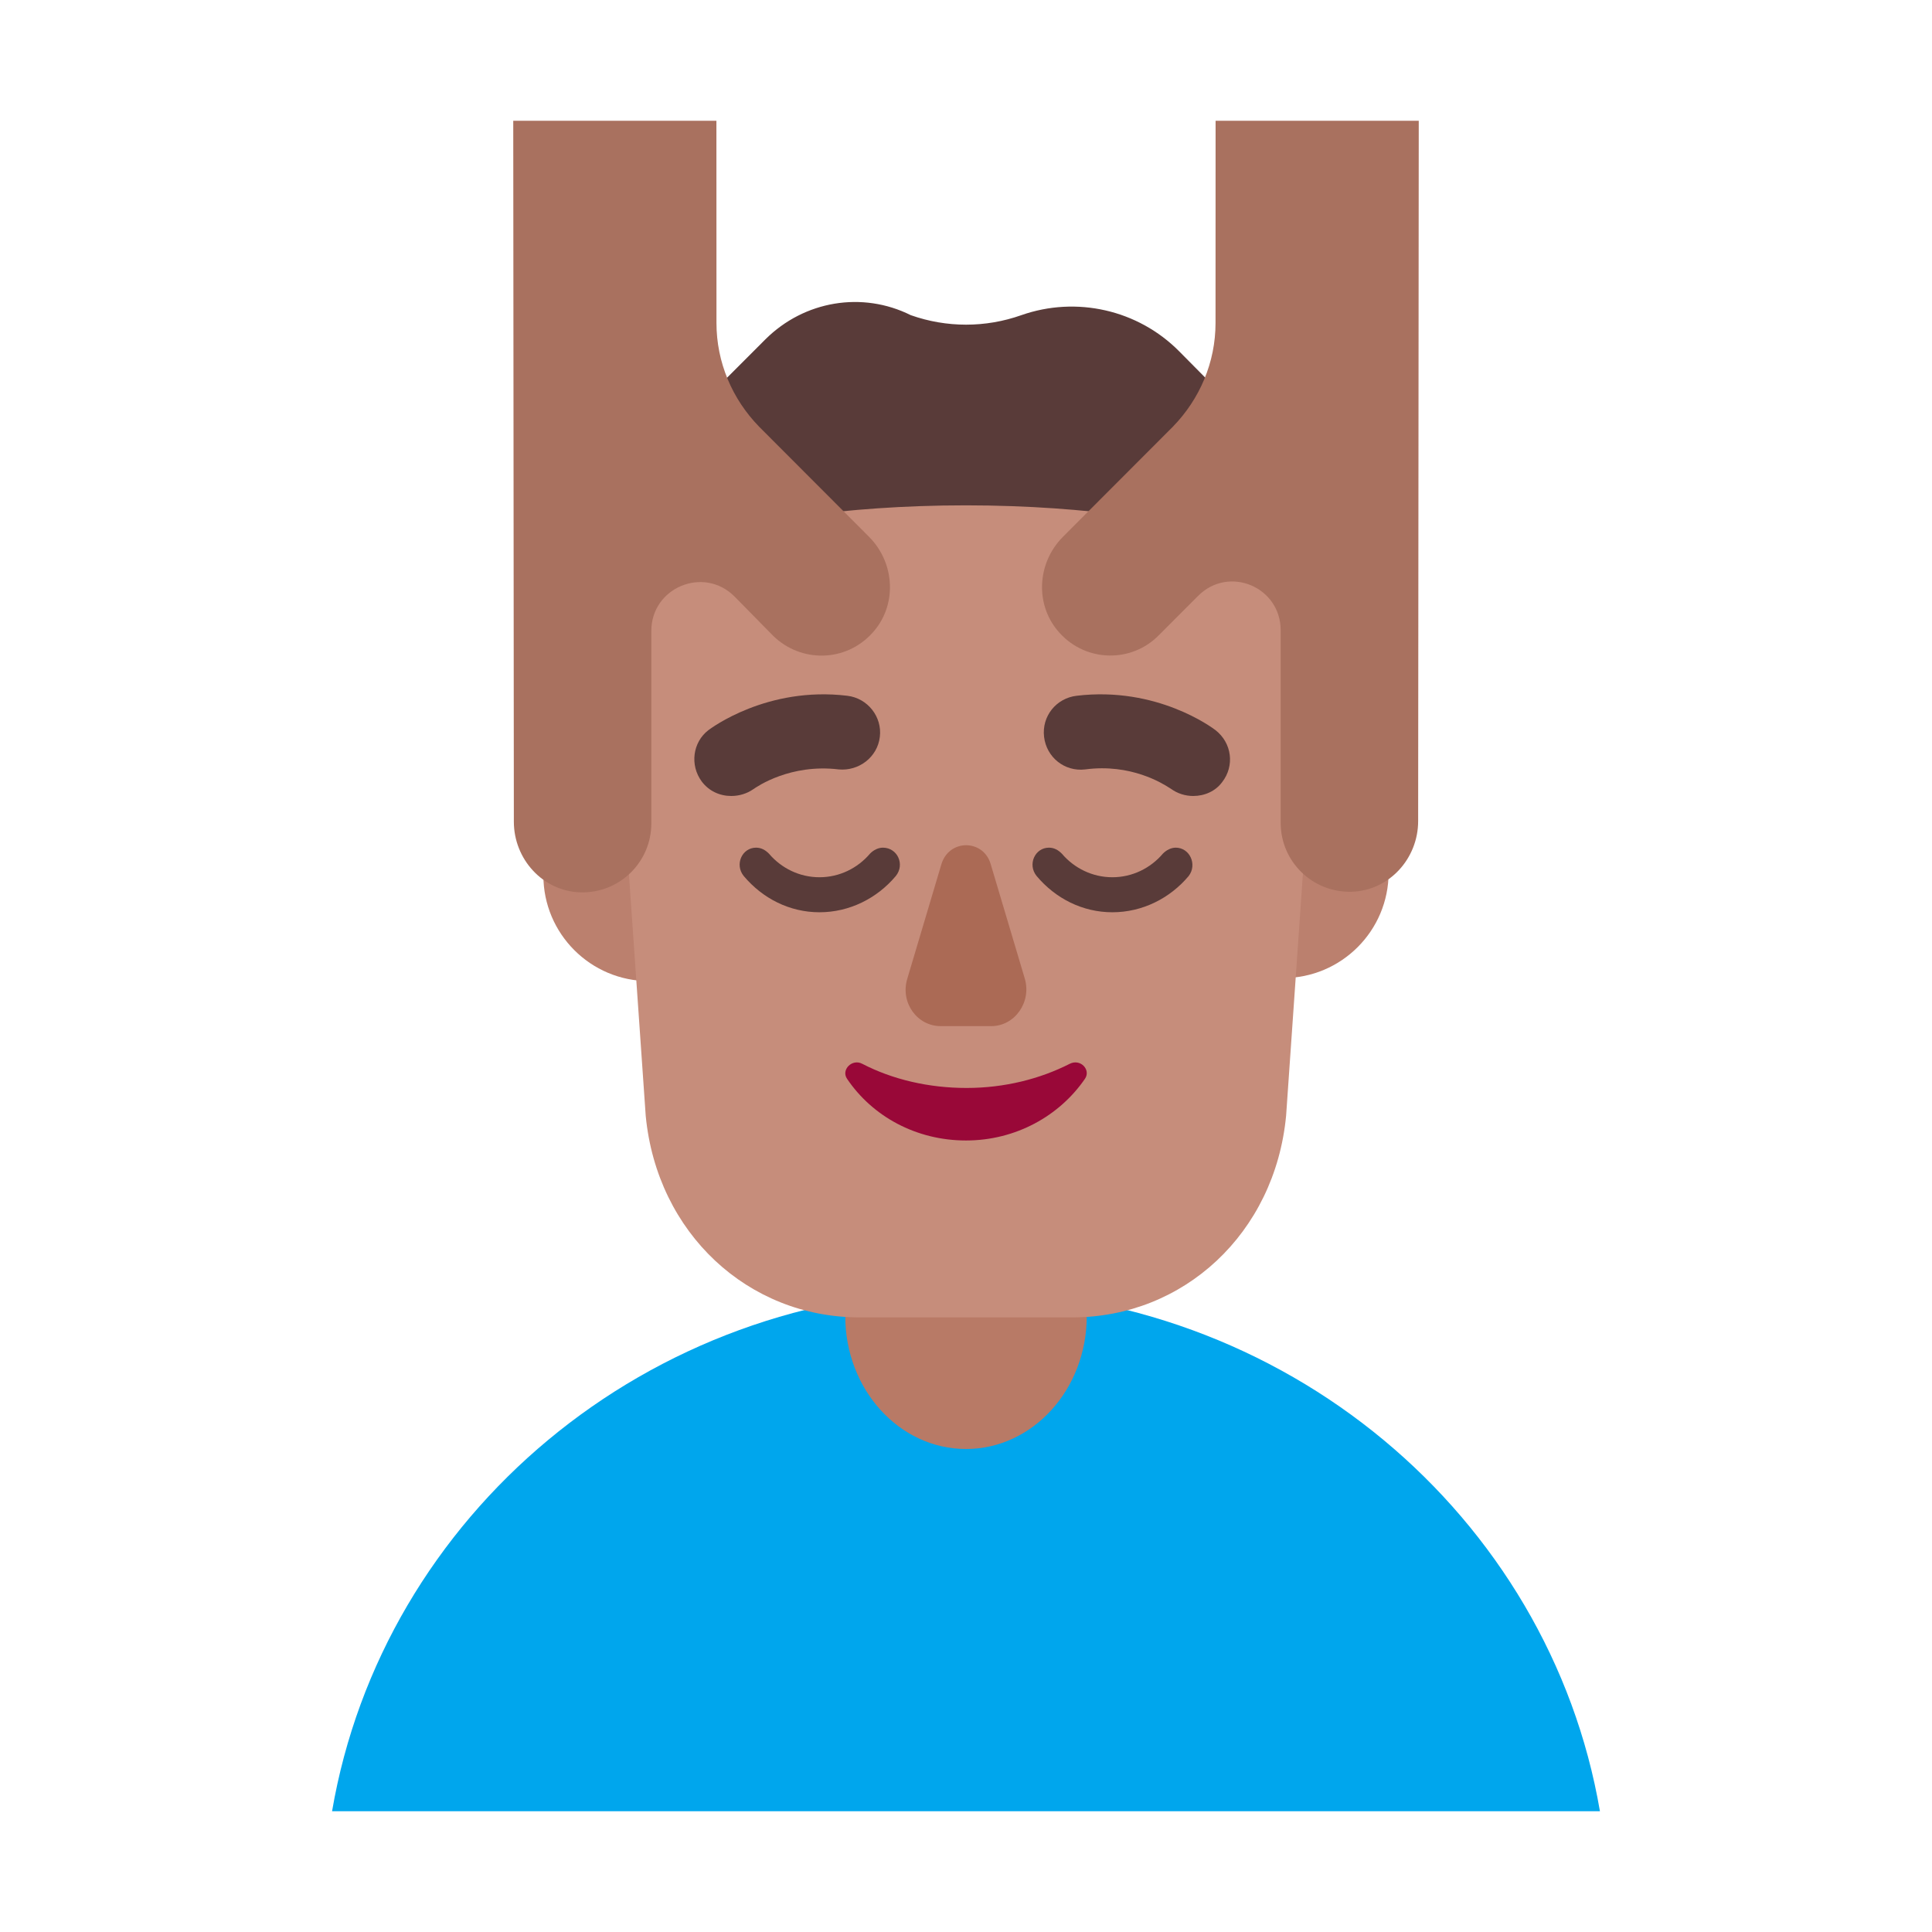 <svg enable-background="new 0 0 128 128" viewBox="0 0 32 32" xmlns="http://www.w3.org/2000/svg"><path d="m23 14.45c0 .966-.783 1.75-1.75 1.75s-1.75-.784-1.75-1.75c0-.967.783-1.75 1.75-1.75s1.75.783 1.75 1.75z" fill="#bb806e"/><path d="m12.5 14.5c0 .966-.783 1.75-1.75 1.75s-1.75-.784-1.75-1.75c0-.967.783-1.75 1.75-1.75s1.75.783 1.75 1.75z" fill="#bb806e"/><path d="m26.5 30c-.836-4.89-5.217-8.63-10.505-8.63-5.288 0-9.659 3.74-10.495 8.63z" fill="#00a6ed"/><path d="m16 24c-1.104 0-2-.986-2-2.201v-2.597c0-1.215.896-2.201 2-2.201s2 .986 2 2.201v2.597c0 1.215-.896 2.201-2 2.201z" fill="#b87a66"/><path d="m15.513 6.53c-3.048 0-5.466 2.63-5.25 5.73l.432 6.22c.187 1.95 1.701 3.34 3.539 3.34h3.529c1.839 0 3.353-1.39 3.539-3.34l.432-6.22c.216-3.1-2.202-5.73-5.25-5.73z" fill="#c68d7b"/><path d="m11.623 12.944c.12.16.3.24.49.24.13 0 .26-.04.36-.11.001-.001.003-.002.005-.003.062-.043.612-.424 1.415-.327.33.03.64-.2.68-.54.04-.33-.2-.64-.54-.68-1.327-.16-2.256.537-2.3.57-.26.2-.31.58-.11.85z" fill="#593b39"/><path d="m19.393 13.064c.11.08.24.12.37.12.19 0 .37-.08.48-.23.21-.27.16-.65-.11-.86l-.001-.001c-.052-.039-.969-.728-2.299-.569-.34.04-.58.34-.54.68s.34.58.68.54c.759-.101 1.285.234 1.399.307.011.007.018.011.021.013z" fill="#593b39"/><path d="m15.592 14.316-.566 1.9c-.115.39.163.78.556.78h.835c.393 0 .672-.4.556-.79l-.566-1.9c-.125-.41-.691-.41-.815.01z" fill="#ab6a55"/><path d="m16.01 18.02c-.628 0-1.226-.14-1.728-.4-.168-.09-.356.1-.251.25.419.62 1.142 1.02 1.969 1.02s1.55-.41 1.969-1.02c.105-.15-.073-.34-.251-.25-.492.25-1.079.4-1.707.4z" fill="#990838"/><g fill="#593b39"><path d="m14.409 14.14c.058-.06.136-.1.214-.1.243 0 .369.28.214.47-.311.37-.768.6-1.264.6s-.943-.23-1.254-.6c-.155-.19-.029-.47.204-.47.087 0 .155.04.214.1.204.24.505.39.836.39.331 0 .632-.15.836-.39z"/><path d="m19.26 14.14c.058-.06.136-.1.214-.1.233 0 .36.28.214.47-.311.37-.768.6-1.264.6s-.943-.23-1.254-.6c-.155-.19-.029-.47.204-.47.087 0 .155.04.214.1.204.24.506.39.836.39.331 0 .632-.15.836-.39z"/><path d="m21.81 7.63-.466-.24c-.337-.17-.634-.39-.901-.65l-.911-.92c-.683-.69-1.704-.92-2.615-.6-.594.21-1.238.21-1.832 0-.802-.4-1.763-.24-2.407.4l-1.119 1.12c-.258.27-.565.49-.891.65l-.466.24c-.862.43-1.337 1.39-1.169 2.35l.624 3.44c.059.34.357.59.693.6 0 0-.069-.98-.109-1.61-.01-.31-.119-.62.119-.84l.198-.18c.277-.25 0-.7 0-1.08l.673-.88c0-.27.188-.51.446-.58.703-.18 2.219-.48 4.318-.48s3.615.3 4.318.48c.267.07.446.31.446.58l1.406 1.01c0 .38-.444.7-.167.95l-.586.2c.238.22.366.53.347.85-.04.63-.109 1.6-.109 1.6.337-.02.624-.27.683-.6l.624-3.44c.188-.98-.287-1.94-1.149-2.37z"/></g><path d="m11.866 2h-3.365l.01 11.61c0 .62.479 1.15 1.099 1.17.649.02 1.178-.5 1.178-1.14v-3.19c0-.72.869-1.08 1.378-.57l.639.65c.459.45 1.198.44 1.638-.04.419-.45.389-1.16-.05-1.6l-1.817-1.82c-.449-.46-.709-1.07-.709-1.72z" fill="#a9715f"/><path d="m20.134 2h3.365l-.01 11.6c0 .62-.479 1.15-1.099 1.17-.649.02-1.178-.5-1.178-1.14v-3.19c0-.72-.859-1.08-1.368-.57l-.649.65c-.449.46-1.198.45-1.638-.03-.419-.45-.39-1.16.05-1.6l1.817-1.82c.449-.46.709-1.07.709-1.72z" fill="#a9715f"/></svg>